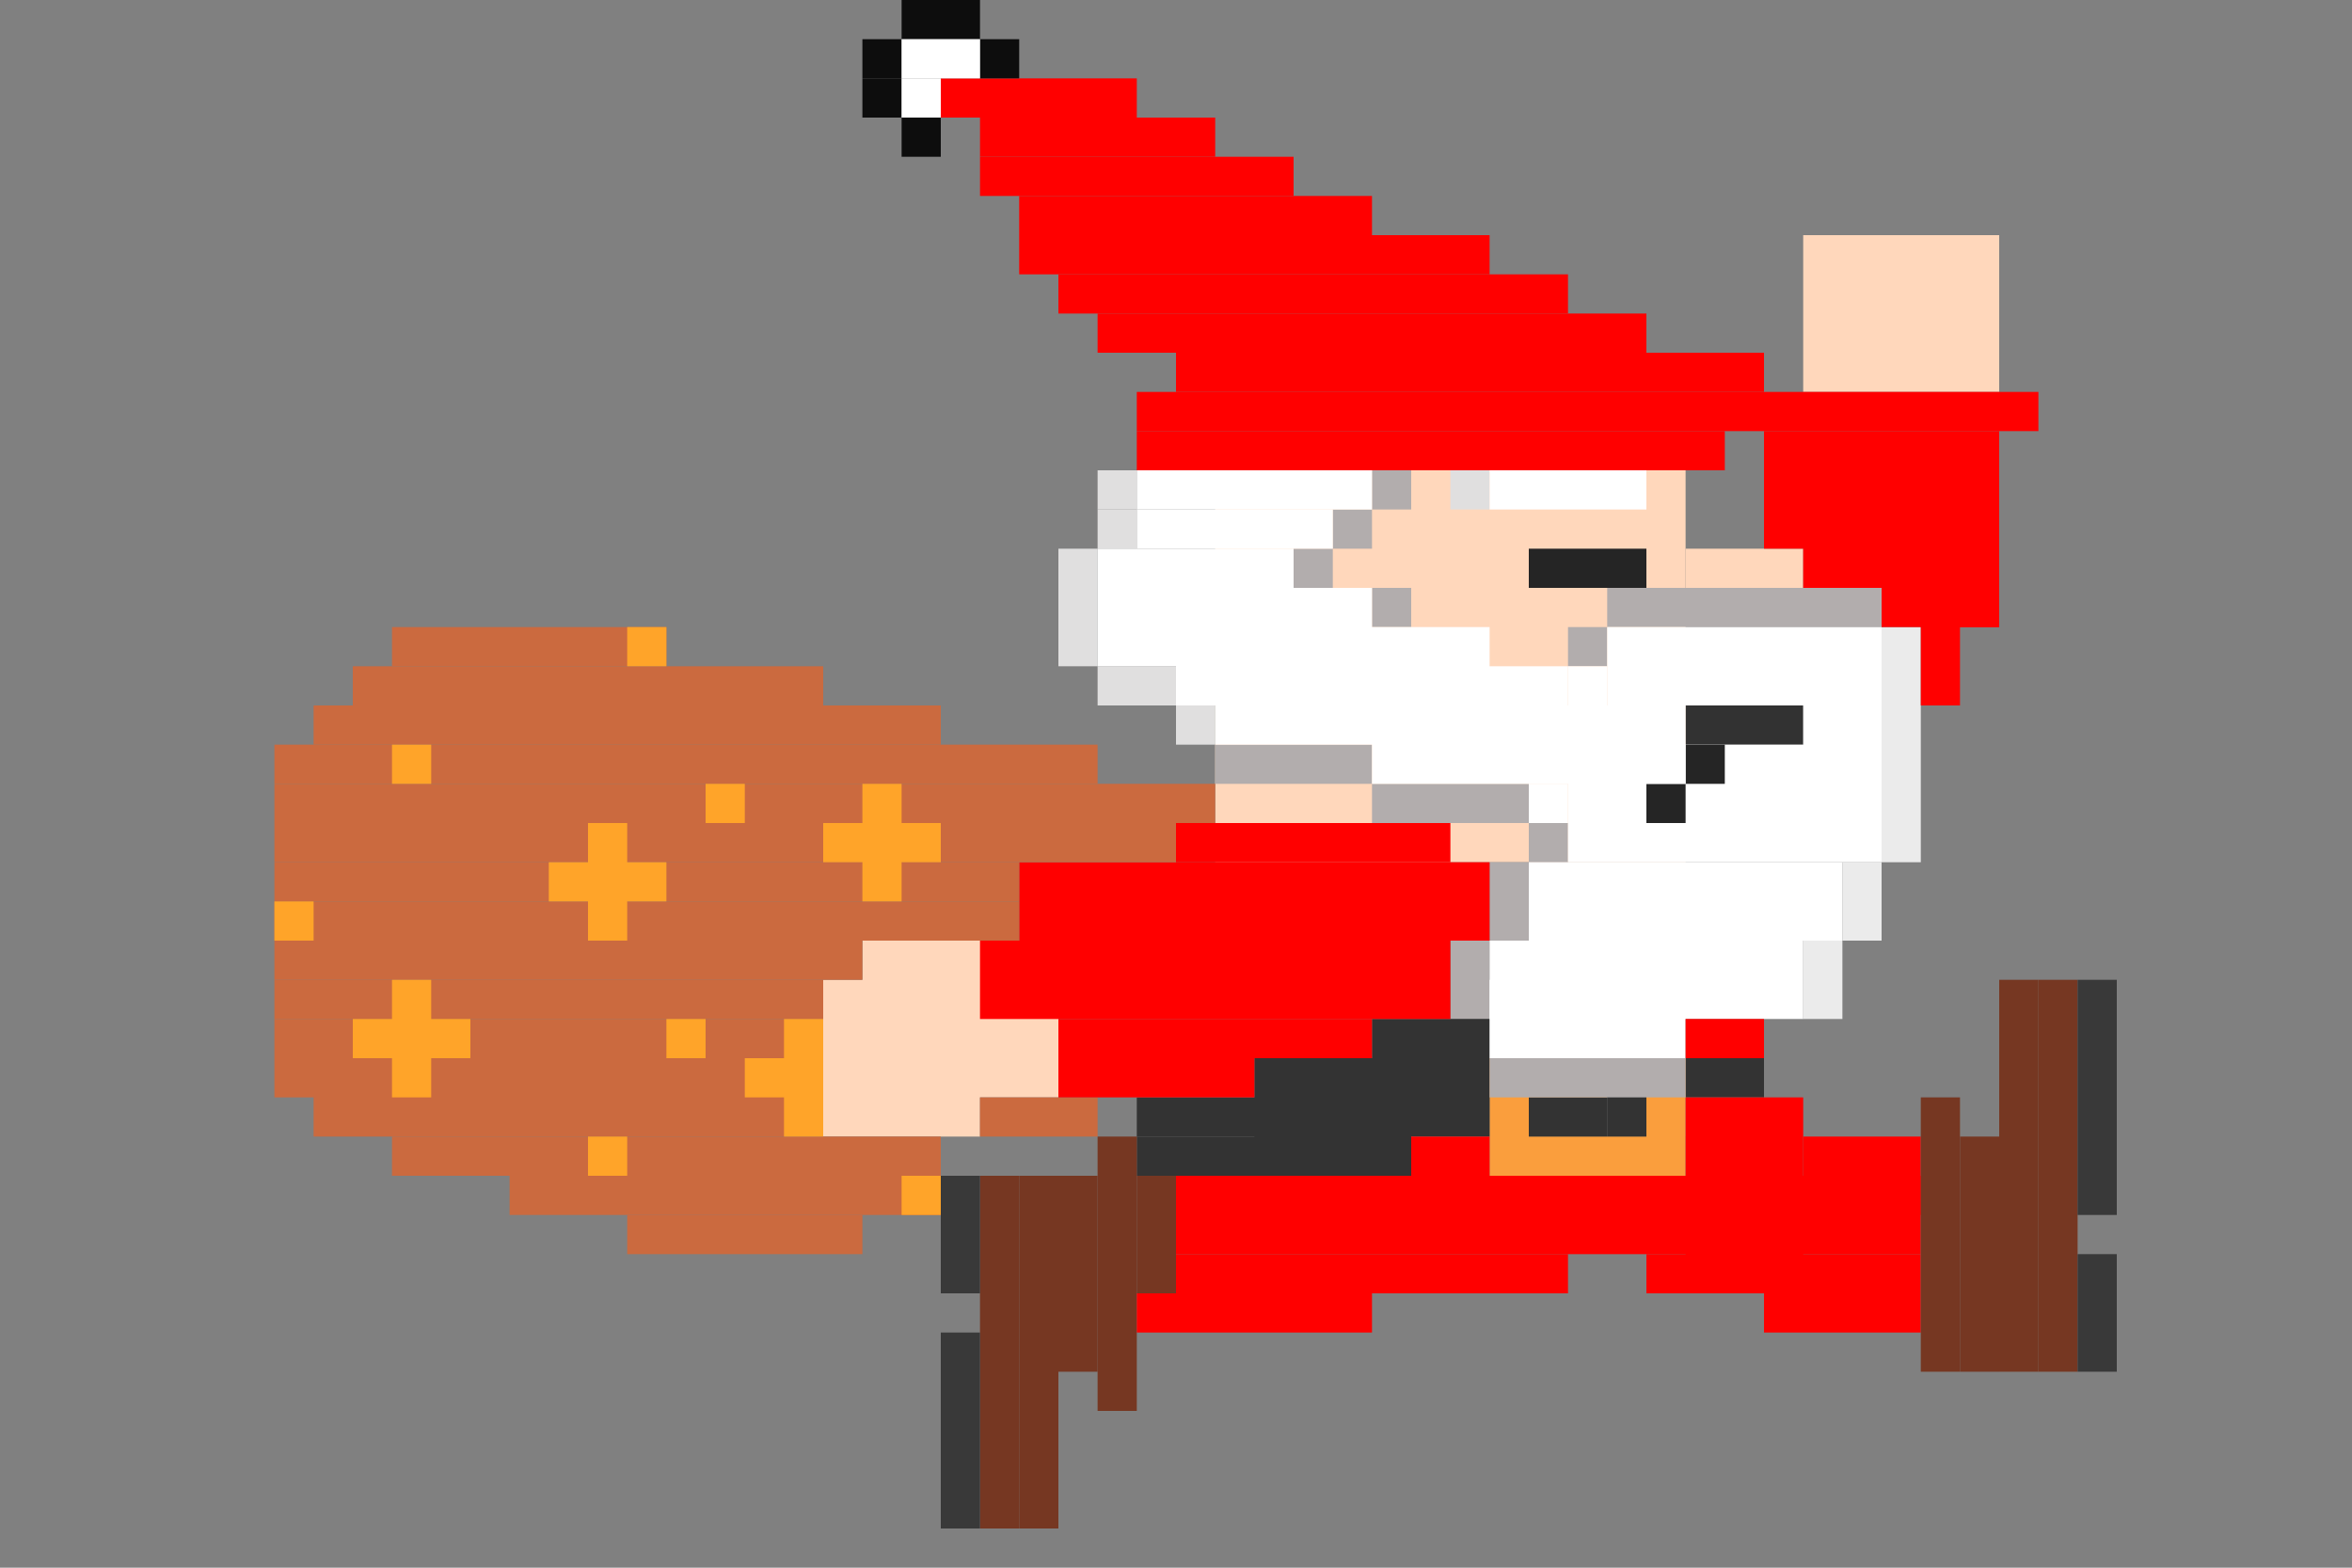 <?xml version="1.0" encoding="UTF-8"?>
<svg width="60px" height="40px" viewBox="0 0 60 40" version="1.1" xmlns="http://www.w3.org/2000/svg" xmlns:xlink="http://www.w3.org/1999/xlink">
    <rect x="0" y="0" width="60" height="40" fill="#808080" stroke="none"/>
    <!-- Generator: Sketch 59.1 (86144) - https://sketch.com -->
    <title>Santa_Frame_Hit02</title>
    <desc>Created with Sketch.</desc>
    <g id="Santa_Frame_Hit02" stroke="none" stroke-width="1" fill="none" fill-rule="evenodd">
        <g id="Group" transform="translate(7, 0)">
            <rect id="Rectangle-Copy-47" fill="#FFD7BB" x="36" y="14" width="3" height="1"></rect>
            <rect id="Rectangle-Copy-56" fill="#FFD7BB" x="39" y="6" width="5" height="4"></rect>
            <rect id="Rectangle-Copy-71" fill="#FFD7BB" x="15" y="24" width="5" height="4"></rect>
            <rect id="Rectangle-Copy-72" fill="#FFD7BB" x="14" y="25" width="4" height="4"></rect>
            <rect id="Rectangle-Copy-48" fill="#FFD7BB" x="24" y="12" width="12" height="10"></rect>
            <rect id="Rectangle" fill="#FF0000" x="21" y="8" width="14" height="1"></rect>
            <rect id="Rectangle-Copy-12" fill="#FF0000" x="20" y="7" width="13" height="1"></rect>
            <rect id="Rectangle-Copy-13" fill="#FF0000" x="19" y="5" width="9" height="1"></rect>
            <rect id="Rectangle-Copy-134" fill="#FF0000" x="19" y="6" width="12" height="1"></rect>
            <rect id="Rectangle-Copy-4" fill="#FF0000" x="18" y="3" width="6" height="1"></rect>
            <rect id="Rectangle-Copy-133" fill="#FF0000" x="18" y="4" width="8" height="1"></rect>
            <rect id="Rectangle-Copy-5" fill="#FF0000" x="17" y="2" width="5" height="1"></rect>
            <rect id="Rectangle-Copy-6" fill="#0D0D0D" x="18" y="1" width="1" height="1"></rect>
            <rect id="Rectangle-Copy-7" fill="#0D0D0D" x="17" y="0" width="1" height="1"></rect>
            <rect id="Rectangle-Copy-8" fill="#0D0D0D" x="16" y="0" width="1" height="1"></rect>
            <rect id="Rectangle-Copy-9" fill="#0D0D0D" x="15" y="1" width="1" height="1"></rect>
            <rect id="Rectangle-Copy-10" fill="#0D0D0D" x="15" y="2" width="1" height="1"></rect>
            <rect id="Rectangle-Copy-11" fill="#0D0D0D" x="16" y="3" width="1" height="1"></rect>
            <rect id="Rectangle-Copy-18" fill="#B2ADAD" x="28" y="12" width="1" height="1"></rect>
            <rect id="Rectangle-Copy-19" fill="#B2ADAD" x="27" y="13" width="1" height="1"></rect>
            <rect id="Rectangle-Copy-21" fill="#E0DFDF" x="21" y="13" width="1" height="1"></rect>
            <rect id="Rectangle-Copy-27" fill="#E0DFDF" x="21" y="17" width="2" height="1"></rect>
            <rect id="Rectangle-Copy-128" fill="#E0DFDF" x="23" y="18" width="1" height="1"></rect>
            <rect id="Rectangle-Copy-26" fill="#E0DFDF" x="21" y="12" width="1" height="1"></rect>
            <rect id="Rectangle-Copy-131" fill="#E0DFDF" x="30" y="12" width="1" height="1"></rect>
            <rect id="Rectangle-Copy-20" fill="#B2ADAD" x="26" y="14" width="1" height="1"></rect>
            <rect id="Rectangle-Copy-39" fill="#B2ADAD" x="28" y="15" width="1" height="1"></rect>
            <rect id="Rectangle-Copy-36" fill="#B2ADAD" x="33" y="16" width="1" height="1"></rect>
            <rect id="Rectangle-Copy-43" fill="#323232" x="36" y="18" width="3" height="1"></rect>
            <rect id="Rectangle-Copy-40" fill="#B2ADAD" x="32" y="21" width="1" height="1"></rect>
            <rect id="Rectangle-Copy-41" fill="#B2ADAD" x="31" y="22" width="1" height="2"></rect>
            <rect id="Rectangle-Copy-44" fill="#EBEBEB" x="40" y="22" width="1" height="2"></rect>
            <rect id="Rectangle-Copy-45" fill="#EBEBEB" x="39" y="24" width="1" height="2"></rect>
            <rect id="Rectangle-Copy-42" fill="#B2ADAD" x="30" y="24" width="1" height="2"></rect>
            <rect id="Rectangle-Copy-57" fill="#949494" x="35" y="27" width="1" height="2"></rect>
            <rect id="Rectangle-Copy-59" fill="#FA9E3D" x="35" y="27" width="1" height="3"></rect>
            <rect id="Rectangle-Copy-58" fill="#FA9E3D" x="31" y="27" width="1" height="3"></rect>
            <rect id="Rectangle-Copy-60" fill="#FA9E3D" x="32" y="29" width="3" height="1"></rect>
            <rect id="Rectangle-Copy-96" fill="#FA9E3D" x="32" y="29" width="3" height="1"></rect>
            <rect id="Rectangle-Copy-97" fill="#FA9E3D" x="32" y="27" width="2" height="1"></rect>
            <rect id="Rectangle-Copy-61" fill="#333333" x="34" y="27" width="1" height="2"></rect>
            <rect id="Rectangle-Copy-63" fill="#333333" x="32" y="28" width="2" height="1"></rect>
            <rect id="Rectangle-Copy-65" fill="#333333" x="25" y="27" width="4" height="3"></rect>
            <rect id="Rectangle-Copy-66" fill="#333333" x="22" y="28" width="4" height="1"></rect>
            <rect id="Rectangle-Copy-95" fill="#333333" x="22" y="29" width="4" height="1"></rect>
            <rect id="Rectangle-Copy-64" fill="#333333" x="28" y="26" width="3" height="3"></rect>
            <rect id="Rectangle-Copy-62" fill="#333333" x="36" y="27" width="2" height="1"></rect>
            <rect id="Rectangle-Copy-34" fill="#EBEBEB" x="41" y="16" width="1" height="6"></rect>
            <rect id="Rectangle-Copy-35" fill="#B2ADAD" x="34" y="15" width="7" height="1"></rect>
            <rect id="Rectangle-Copy-25" fill="#E0DFDF" x="20" y="14" width="1" height="3"></rect>
            <rect id="Rectangle-Copy-24" fill="#B2ADAD" x="24" y="19" width="4" height="1"></rect>
            <rect id="Rectangle-Copy-38" fill="#B2ADAD" x="28" y="20" width="4" height="1"></rect>
            <rect id="Rectangle-Copy-14" fill="#FFFFFF" x="22" y="12" width="6" height="1"></rect>
            <rect id="Rectangle-Copy-130" fill="#FFFFFF" x="31" y="12" width="4" height="1"></rect>
            <rect id="Rectangle-Copy-92" fill="#FFFFFF" x="16" y="1" width="2" height="1"></rect>
            <rect id="Rectangle-Copy-93" fill="#FFFFFF" x="16" y="2" width="1" height="1"></rect>
            <rect id="Rectangle-Copy-15" fill="#FFFFFF" x="22" y="13" width="5" height="1"></rect>
            <rect id="Rectangle-Copy-16" fill="#FFFFFF" x="21" y="14" width="5" height="3"></rect>
            <rect id="Rectangle-Copy-17" fill="#FFFFFF" x="23" y="16" width="8" height="2"></rect>
            <rect id="Rectangle-Copy-23" fill="#FFFFFF" x="23" y="15" width="5" height="2"></rect>
            <rect id="Rectangle-Copy-22" fill="#FFFFFF" x="28" y="17" width="5" height="3"></rect>
            <rect id="Rectangle-Copy-127" fill="#FFFFFF" x="24" y="18" width="5" height="1"></rect>
            <rect id="Rectangle-Copy-28" fill="#FFFFFF" x="34" y="16" width="7" height="2"></rect>
            <rect id="Rectangle-Copy-31" fill="#FFFFFF" x="33" y="19" width="8" height="3"></rect>
            <rect id="Rectangle-Copy-32" fill="#FFFFFF" x="32" y="22" width="8" height="2"></rect>
            <rect id="Rectangle-Copy-33" fill="#FFFFFF" x="31" y="24" width="8" height="2"></rect>
            <rect id="Rectangle-Copy-138" fill="#FFFFFF" x="31" y="25" width="5" height="2"></rect>
            <rect id="Rectangle-Copy-141" fill="#252525" x="32" y="14" width="3" height="1"></rect>
            <rect id="Rectangle-Copy-142" fill="#252525" x="36" y="19" width="1" height="1"></rect>
            <rect id="Rectangle-Copy-143" fill="#252525" x="35" y="20" width="1" height="1"></rect>
            <rect id="Rectangle-Copy-29" fill="#FFFFFF" x="32" y="18" width="4" height="2"></rect>
            <rect id="Rectangle-Copy-37" fill="#FFFFFF" x="33" y="17" width="1" height="1"></rect>
            <rect id="Rectangle-Copy-129" fill="#FFFFFF" x="32" y="20" width="1" height="1"></rect>
            <rect id="Rectangle-Copy-30" fill="#FFFFFF" x="39" y="18" width="2" height="2"></rect>
            <rect id="Rectangle-Copy-2" fill="#FF0000" x="22" y="10" width="16" height="1"></rect>
            <rect id="Rectangle-Copy" fill="#FF0000" x="23" y="9" width="15" height="1"></rect>
            <rect id="Rectangle-Copy-3" fill="#FF0000" x="22" y="11" width="15" height="1"></rect>
            <rect id="Rectangle-Copy-51" fill="#FF0000" x="38" y="10" width="7" height="1"></rect>
            <rect id="Rectangle-Copy-52" fill="#FF0000" x="38" y="11" width="6" height="3"></rect>
            <rect id="Rectangle-Copy-67" fill="#FF0000" x="18" y="24" width="12" height="2"></rect>
            <rect id="Rectangle-Copy-70" fill="#FF0000" x="19" y="22" width="12" height="2"></rect>
            <rect id="Rectangle-Copy-94" fill="#FF0000" x="23" y="21" width="7" height="1"></rect>
            <rect id="Rectangle-Copy-98" fill="#CB6A3F" x="0" y="19" width="21" height="1"></rect>
            <rect id="Rectangle-Copy-100" fill="#CB6A3F" x="1" y="18" width="16" height="1"></rect>
            <rect id="Rectangle-Copy-101" fill="#CB6A3F" x="2" y="17" width="12" height="1"></rect>
            <rect id="Rectangle-Copy-102" fill="#CB6A3F" x="3" y="16" width="7" height="1"></rect>
            <rect id="Rectangle-Copy-99" fill="#CB6A3F" x="0" y="20" width="24" height="1"></rect>
            <rect id="Rectangle-Copy-132" fill="#CB6A3F" x="0" y="21" width="23" height="1"></rect>
            <rect id="Rectangle-Copy-103" fill="#CB6A3F" x="0" y="22" width="19" height="1"></rect>
            <rect id="Rectangle-Copy-104" fill="#CB6A3F" x="0" y="23" width="19" height="1"></rect>
            <rect id="Rectangle-Copy-105" fill="#CB6A3F" x="0" y="24" width="15" height="1"></rect>
            <rect id="Rectangle-Copy-106" fill="#CB6A3F" x="0" y="25" width="14" height="1"></rect>
            <rect id="Rectangle-Copy-107" fill="#CB6A3F" x="0" y="26" width="14" height="2"></rect>
            <rect id="Rectangle-Copy-108" fill="#CB6A3F" x="1" y="27" width="13" height="2"></rect>
            <rect id="Rectangle-Copy-109" fill="#CB6A3F" x="3" y="29" width="14" height="1"></rect>
            <rect id="Rectangle-Copy-112" fill="#CB6A3F" x="18" y="28" width="3" height="1"></rect>
            <rect id="Rectangle-Copy-110" fill="#CB6A3F" x="6" y="30" width="11" height="1"></rect>
            <rect id="Rectangle-Copy-111" fill="#CB6A3F" x="9" y="31" width="6" height="1"></rect>
            <rect id="Rectangle-Copy-68" fill="#FF0000" x="20" y="26" width="8" height="1"></rect>
            <rect id="Rectangle-Copy-69" fill="#FF0000" x="20" y="27" width="5" height="1"></rect>
            <rect id="Rectangle-Copy-75" fill="#FF0000" x="29" y="29" width="2" height="1"></rect>
            <rect id="Rectangle-Copy-73" fill="#FF0000" x="23" y="30" width="19" height="2"></rect>
            <rect id="Rectangle-Copy-76" fill="#FF0000" x="36" y="28" width="3" height="5"></rect>
            <rect id="Rectangle-Copy-135" fill="#FF0000" x="38" y="33" width="4" height="1"></rect>
            <rect id="Rectangle-Copy-136" fill="#FF0000" x="35" y="32" width="7" height="1"></rect>
            <rect id="Rectangle-Copy-77" fill="#FF0000" x="38" y="30" width="4" height="1"></rect>
            <rect id="Rectangle-Copy-78" fill="#FF0000" x="39" y="29" width="3" height="1"></rect>
            <rect id="Rectangle-Copy-79" fill="#763722" x="42" y="28" width="1" height="7"></rect>
            <rect id="Rectangle-Copy-85" fill="#763722" x="21" y="29" width="1" height="7"></rect>
            <rect id="Rectangle-Copy-86" fill="#763722" x="22" y="30" width="1" height="3"></rect>
            <rect id="Rectangle-Copy-80" fill="#763722" x="43" y="29" width="1" height="6"></rect>
            <rect id="Rectangle-Copy-87" fill="#763722" x="20" y="30" width="1" height="5"></rect>
            <rect id="Rectangle-Copy-88" fill="#763722" x="19" y="30" width="1" height="9"></rect>
            <rect id="Rectangle-Copy-89" fill="#763722" x="18" y="30" width="1" height="9"></rect>
            <rect id="Rectangle-Copy-90" fill="#393939" x="17" y="30" width="1" height="3"></rect>
            <rect id="Rectangle-Copy-91" fill="#393939" x="17" y="34" width="1" height="5"></rect>
            <rect id="Rectangle-Copy-81" fill="#763722" x="44" y="25" width="1" height="10"></rect>
            <rect id="Rectangle-Copy-82" fill="#763722" x="45" y="25" width="1" height="10"></rect>
            <rect id="Rectangle-Copy-83" fill="#393939" x="46" y="25" width="1" height="6"></rect>
            <rect id="Rectangle-Copy-84" fill="#393939" x="46" y="32" width="1" height="3"></rect>
            <rect id="Rectangle-Copy-74" fill="#FF0000" x="22" y="33" width="6" height="1"></rect>
            <rect id="Rectangle-Copy-137" fill="#FF0000" x="23" y="32" width="10" height="1"></rect>
            <rect id="Rectangle-Copy-53" fill="#FF0000" x="39" y="12" width="5" height="3"></rect>
            <rect id="Rectangle-Copy-54" fill="#FF0000" x="42" y="13" width="2" height="3"></rect>
            <rect id="Rectangle-Copy-139" fill="#FF0000" x="42" y="15" width="1" height="3"></rect>
            <rect id="Rectangle-Copy-140" fill="#FF0000" x="36" y="26" width="2" height="1"></rect>
            <rect id="Rectangle-Copy-55" fill="#FF0000" x="41" y="14" width="3" height="2"></rect>
            <rect id="Rectangle" fill="#FFA429" x="8" y="21" width="1" height="3"></rect>
            <rect id="Rectangle-Copy-122" fill="#FFA429" x="3" y="25" width="1" height="3"></rect>
            <rect id="Rectangle-Copy-114" fill="#FFA429" x="13" y="26" width="1" height="3"></rect>
            <rect id="Rectangle-Copy-116" fill="#FFA429" x="15" y="20" width="1" height="3"></rect>
            <rect id="Rectangle-Copy-113" fill="#FFA429" transform="translate(8.5, 22.5) rotate(-270) translate(-8.5, -22.5) " x="8" y="21" width="1" height="3"></rect>
            <rect id="Rectangle-Copy-123" fill="#FFA429" transform="translate(3.5, 26.5) rotate(-270) translate(-3.5, -26.5) " x="3" y="25" width="1" height="3"></rect>
            <rect id="Rectangle-Copy-115" fill="#FFA429" transform="translate(13, 27.5) rotate(-270) translate(-13, -27.5) " x="12.5" y="26.5" width="1" height="2"></rect>
            <rect id="Rectangle-Copy-117" fill="#FFA429" transform="translate(15.5, 21.5) rotate(-270) translate(-15.5, -21.5) " x="15" y="20" width="1" height="3"></rect>
            <rect id="Rectangle-Copy-118" fill="#FFA429" transform="translate(10.5, 26.5) rotate(-270) translate(-10.5, -26.5) " x="10" y="26" width="1" height="1"></rect>
            <rect id="Rectangle-Copy-119" fill="#FFA429" transform="translate(11.5, 20.5) rotate(-270) translate(-11.5, -20.5) " x="11" y="20" width="1" height="1"></rect>
            <rect id="Rectangle-Copy-120" fill="#FFA429" transform="translate(3.5, 19.5) rotate(-270) translate(-3.5, -19.5) " x="3" y="19" width="1" height="1"></rect>
            <rect id="Rectangle-Copy-124" fill="#FFA429" transform="translate(9.5, 16.5) rotate(-270) translate(-9.5, -16.5) " x="9" y="16" width="1" height="1"></rect>
            <rect id="Rectangle-Copy-125" fill="#FFA429" transform="translate(0.5, 23.5) rotate(-270) translate(-0.5, -23.5) " x="0" y="23" width="1" height="1"></rect>
            <rect id="Rectangle-Copy-126" fill="#FFA429" transform="translate(16.5, 30.5) rotate(-270) translate(-16.5, -30.5) " x="16" y="30" width="1" height="1"></rect>
            <rect id="Rectangle-Copy-46" fill="#B2ADAD" x="31" y="27" width="5" height="1"></rect>
            <rect id="Rectangle-Copy-121" fill="#FFA429" transform="translate(8.5, 29.5) rotate(-270) translate(-8.5, -29.5) " x="8" y="29" width="1" height="1"></rect>
        </g>
    </g>
</svg>